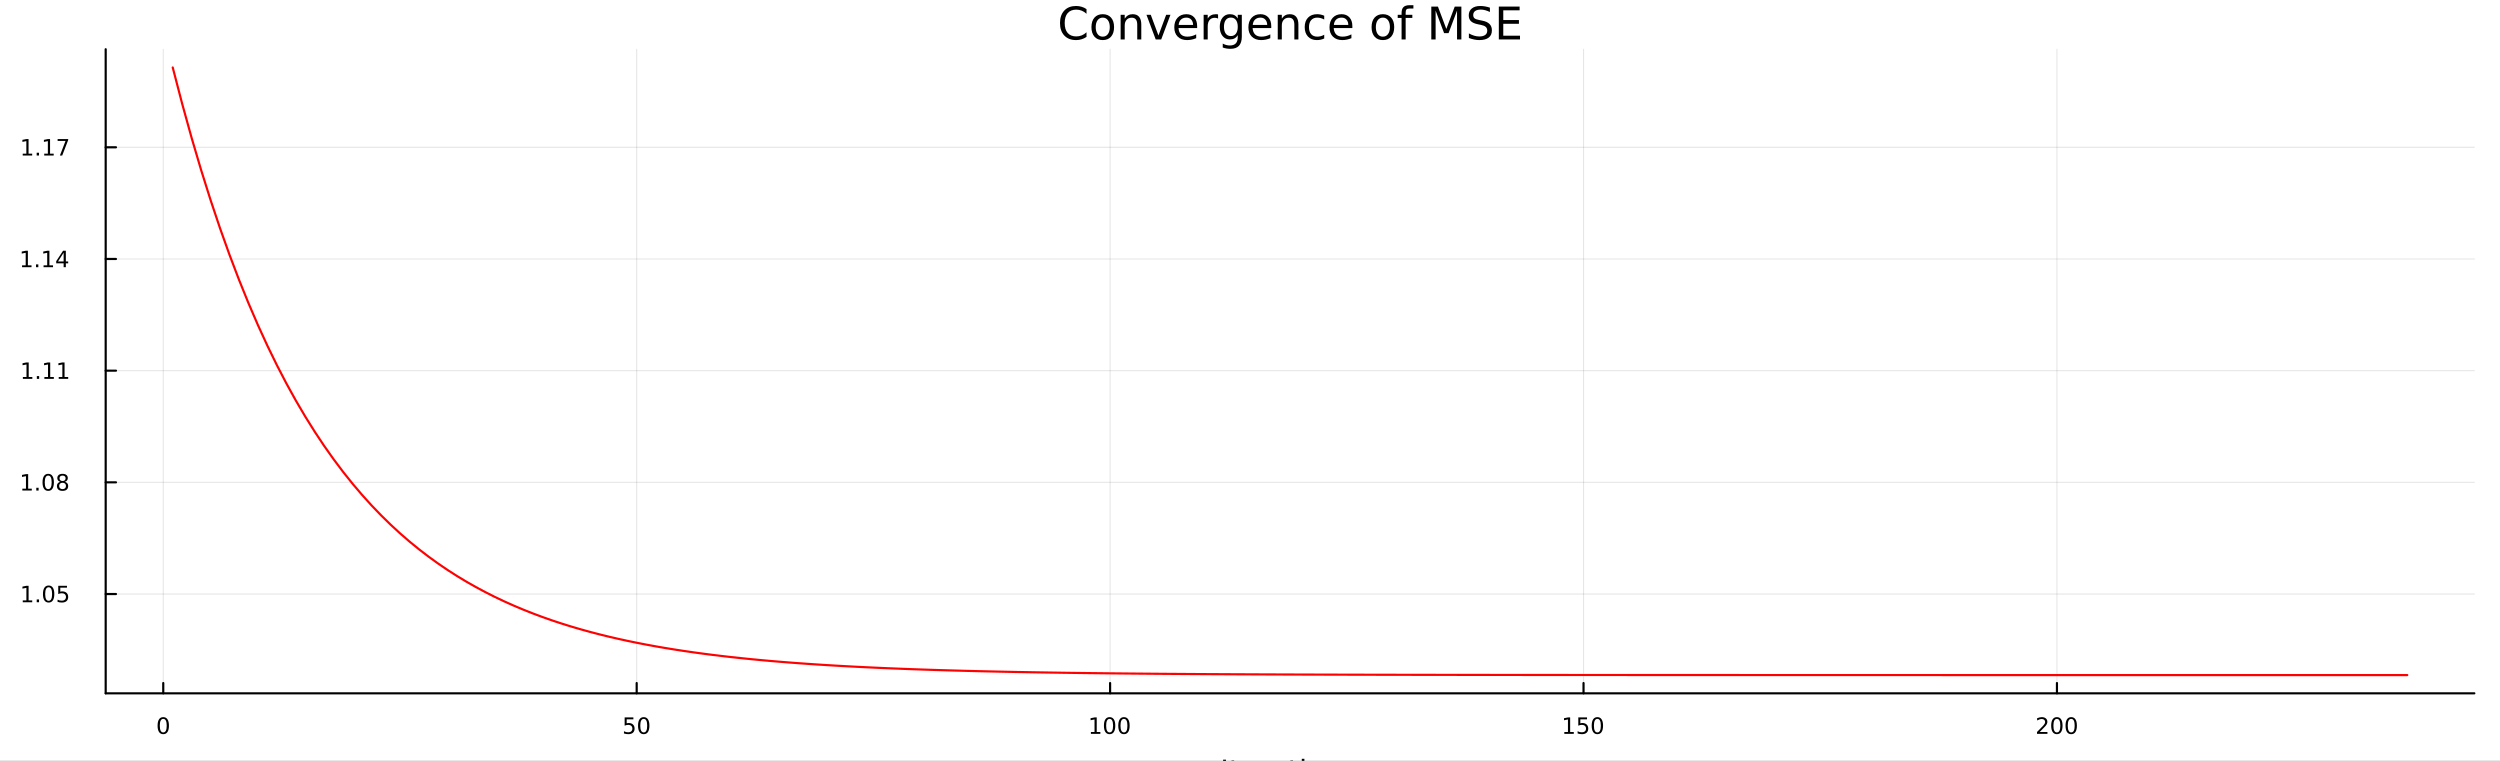 <?xml version="1.0" encoding="utf-8"?>
<svg xmlns="http://www.w3.org/2000/svg" xmlns:xlink="http://www.w3.org/1999/xlink" width="1150" height="350" viewBox="0 0 4600 1400">
<rect x="0" y="0" width="4600" height="1400" fill="#333333" stroke="none"/>
<defs>
  <clipPath id="clip360">
    <rect x="0" y="0" width="4600" height="1400"/>
  </clipPath>
</defs>
<path clip-path="url(#clip360)" d="M0 1400 L4600 1400 L4600 0 L0 0  Z" fill="#ffffff" fill-rule="evenodd" fill-opacity="1"/>
<defs>
  <clipPath id="clip361">
    <rect x="920" y="0" width="3221" height="1400"/>
  </clipPath>
</defs>
<path clip-path="url(#clip360)" d="M194.466 1275.71 L4552.76 1275.71 L4552.76 90.603 L194.466 90.603  Z" fill="#ffffff" fill-rule="evenodd" fill-opacity="1"/>
<defs>
  <clipPath id="clip362">
    <rect x="194" y="90" width="4359" height="1186"/>
  </clipPath>
</defs>
<polyline clip-path="url(#clip362)" style="stroke:#000000; stroke-linecap:round; stroke-linejoin:round; stroke-width:2; stroke-opacity:0.1; fill:none" points="300.392,1275.71 300.392,90.603 "/>
<polyline clip-path="url(#clip362)" style="stroke:#000000; stroke-linecap:round; stroke-linejoin:round; stroke-width:2; stroke-opacity:0.1; fill:none" points="1171.49,1275.71 1171.49,90.603 "/>
<polyline clip-path="url(#clip362)" style="stroke:#000000; stroke-linecap:round; stroke-linejoin:round; stroke-width:2; stroke-opacity:0.1; fill:none" points="2042.59,1275.71 2042.59,90.603 "/>
<polyline clip-path="url(#clip362)" style="stroke:#000000; stroke-linecap:round; stroke-linejoin:round; stroke-width:2; stroke-opacity:0.1; fill:none" points="2913.69,1275.71 2913.69,90.603 "/>
<polyline clip-path="url(#clip362)" style="stroke:#000000; stroke-linecap:round; stroke-linejoin:round; stroke-width:2; stroke-opacity:0.1; fill:none" points="3784.79,1275.71 3784.79,90.603 "/>
<polyline clip-path="url(#clip362)" style="stroke:#000000; stroke-linecap:round; stroke-linejoin:round; stroke-width:2; stroke-opacity:0.1; fill:none" points="194.466,1093.01 4552.76,1093.01 "/>
<polyline clip-path="url(#clip362)" style="stroke:#000000; stroke-linecap:round; stroke-linejoin:round; stroke-width:2; stroke-opacity:0.1; fill:none" points="194.466,887.514 4552.76,887.514 "/>
<polyline clip-path="url(#clip362)" style="stroke:#000000; stroke-linecap:round; stroke-linejoin:round; stroke-width:2; stroke-opacity:0.1; fill:none" points="194.466,682.02 4552.76,682.02 "/>
<polyline clip-path="url(#clip362)" style="stroke:#000000; stroke-linecap:round; stroke-linejoin:round; stroke-width:2; stroke-opacity:0.1; fill:none" points="194.466,476.527 4552.76,476.527 "/>
<polyline clip-path="url(#clip362)" style="stroke:#000000; stroke-linecap:round; stroke-linejoin:round; stroke-width:2; stroke-opacity:0.1; fill:none" points="194.466,271.033 4552.76,271.033 "/>
<polyline clip-path="url(#clip360)" style="stroke:#000000; stroke-linecap:round; stroke-linejoin:round; stroke-width:4; stroke-opacity:1; fill:none" points="194.466,1275.71 4552.76,1275.71 "/>
<polyline clip-path="url(#clip360)" style="stroke:#000000; stroke-linecap:round; stroke-linejoin:round; stroke-width:4; stroke-opacity:1; fill:none" points="300.392,1275.71 300.392,1256.81 "/>
<polyline clip-path="url(#clip360)" style="stroke:#000000; stroke-linecap:round; stroke-linejoin:round; stroke-width:4; stroke-opacity:1; fill:none" points="1171.49,1275.71 1171.49,1256.81 "/>
<polyline clip-path="url(#clip360)" style="stroke:#000000; stroke-linecap:round; stroke-linejoin:round; stroke-width:4; stroke-opacity:1; fill:none" points="2042.59,1275.71 2042.59,1256.81 "/>
<polyline clip-path="url(#clip360)" style="stroke:#000000; stroke-linecap:round; stroke-linejoin:round; stroke-width:4; stroke-opacity:1; fill:none" points="2913.69,1275.71 2913.69,1256.81 "/>
<polyline clip-path="url(#clip360)" style="stroke:#000000; stroke-linecap:round; stroke-linejoin:round; stroke-width:4; stroke-opacity:1; fill:none" points="3784.79,1275.71 3784.79,1256.81 "/>
<path clip-path="url(#clip360)" d="M300.392 1322.76 Q297.232 1322.76 295.632 1325.88 Q294.052 1328.98 294.052 1335.22 Q294.052 1341.43 295.632 1344.55 Q297.232 1347.65 300.392 1347.65 Q303.572 1347.65 305.152 1344.55 Q306.752 1341.43 306.752 1335.22 Q306.752 1328.98 305.152 1325.88 Q303.572 1322.76 300.392 1322.76 M300.392 1319.52 Q305.476 1319.52 308.149 1323.55 Q310.843 1327.56 310.843 1335.22 Q310.843 1342.85 308.149 1346.88 Q305.476 1350.89 300.392 1350.89 Q295.308 1350.89 292.614 1346.88 Q289.941 1342.85 289.941 1335.22 Q289.941 1327.56 292.614 1323.55 Q295.308 1319.52 300.392 1319.52 Z" fill="#000000" fill-rule="nonzero" fill-opacity="1" /><path clip-path="url(#clip360)" d="M1149.35 1320.07 L1165.42 1320.07 L1165.42 1323.51 L1153.1 1323.51 L1153.1 1330.92 Q1153.99 1330.62 1154.88 1330.48 Q1155.77 1330.31 1156.67 1330.31 Q1161.73 1330.31 1164.69 1333.09 Q1167.64 1335.86 1167.64 1340.6 Q1167.64 1345.48 1164.61 1348.2 Q1161.57 1350.89 1156.04 1350.89 Q1154.13 1350.89 1152.15 1350.57 Q1150.18 1350.24 1148.08 1349.6 L1148.08 1345.48 Q1149.9 1346.48 1151.85 1346.96 Q1153.79 1347.45 1155.96 1347.45 Q1159.46 1347.45 1161.51 1345.61 Q1163.55 1343.76 1163.55 1340.6 Q1163.55 1337.44 1161.51 1335.6 Q1159.46 1333.76 1155.96 1333.76 Q1154.32 1333.76 1152.68 1334.12 Q1151.06 1334.49 1149.35 1335.26 L1149.35 1320.07 Z" fill="#000000" fill-rule="nonzero" fill-opacity="1" /><path clip-path="url(#clip360)" d="M1184.46 1322.76 Q1181.3 1322.76 1179.7 1325.88 Q1178.12 1328.98 1178.12 1335.22 Q1178.12 1341.43 1179.7 1344.55 Q1181.3 1347.65 1184.46 1347.65 Q1187.64 1347.65 1189.22 1344.55 Q1190.82 1341.43 1190.82 1335.22 Q1190.82 1328.98 1189.22 1325.88 Q1187.64 1322.76 1184.46 1322.76 M1184.46 1319.52 Q1189.54 1319.52 1192.21 1323.55 Q1194.91 1327.56 1194.91 1335.22 Q1194.91 1342.85 1192.21 1346.88 Q1189.54 1350.89 1184.46 1350.89 Q1179.37 1350.89 1176.68 1346.88 Q1174 1342.85 1174 1335.22 Q1174 1327.56 1176.68 1323.55 Q1179.37 1319.52 1184.46 1319.52 Z" fill="#000000" fill-rule="nonzero" fill-opacity="1" /><path clip-path="url(#clip360)" d="M2007.25 1346.86 L2013.93 1346.86 L2013.93 1323.79 L2006.66 1325.25 L2006.66 1321.52 L2013.89 1320.07 L2017.98 1320.07 L2017.98 1346.86 L2024.67 1346.86 L2024.67 1350.31 L2007.25 1350.31 L2007.25 1346.86 Z" fill="#000000" fill-rule="nonzero" fill-opacity="1" /><path clip-path="url(#clip360)" d="M2041.68 1322.76 Q2038.52 1322.76 2036.92 1325.88 Q2035.34 1328.98 2035.34 1335.22 Q2035.34 1341.43 2036.92 1344.55 Q2038.52 1347.65 2041.68 1347.65 Q2044.86 1347.65 2046.44 1344.55 Q2048.04 1341.43 2048.04 1335.22 Q2048.04 1328.98 2046.44 1325.88 Q2044.86 1322.76 2041.68 1322.76 M2041.68 1319.52 Q2046.77 1319.52 2049.44 1323.55 Q2052.13 1327.56 2052.13 1335.22 Q2052.13 1342.85 2049.44 1346.88 Q2046.77 1350.89 2041.68 1350.89 Q2036.6 1350.89 2033.9 1346.88 Q2031.23 1342.85 2031.23 1335.22 Q2031.23 1327.56 2033.9 1323.55 Q2036.6 1319.52 2041.68 1319.52 Z" fill="#000000" fill-rule="nonzero" fill-opacity="1" /><path clip-path="url(#clip360)" d="M2068.07 1322.76 Q2064.91 1322.76 2063.31 1325.88 Q2061.73 1328.98 2061.73 1335.22 Q2061.73 1341.43 2063.31 1344.55 Q2064.91 1347.65 2068.07 1347.65 Q2071.25 1347.65 2072.83 1344.55 Q2074.43 1341.43 2074.43 1335.22 Q2074.43 1328.98 2072.83 1325.88 Q2071.25 1322.76 2068.07 1322.76 M2068.07 1319.52 Q2073.16 1319.52 2075.83 1323.55 Q2078.52 1327.56 2078.52 1335.22 Q2078.52 1342.85 2075.83 1346.88 Q2073.16 1350.89 2068.07 1350.89 Q2062.99 1350.89 2060.3 1346.88 Q2057.62 1342.85 2057.62 1335.22 Q2057.62 1327.56 2060.3 1323.55 Q2062.99 1319.52 2068.07 1319.52 Z" fill="#000000" fill-rule="nonzero" fill-opacity="1" /><path clip-path="url(#clip360)" d="M2878.35 1346.86 L2885.03 1346.86 L2885.03 1323.79 L2877.76 1325.25 L2877.76 1321.52 L2884.99 1320.07 L2889.08 1320.07 L2889.08 1346.86 L2895.77 1346.86 L2895.77 1350.31 L2878.35 1350.31 L2878.35 1346.86 Z" fill="#000000" fill-rule="nonzero" fill-opacity="1" /><path clip-path="url(#clip360)" d="M2904.07 1320.07 L2920.13 1320.07 L2920.13 1323.51 L2907.82 1323.51 L2907.82 1330.92 Q2908.71 1330.62 2909.6 1330.48 Q2910.49 1330.31 2911.38 1330.31 Q2916.45 1330.31 2919.41 1333.09 Q2922.36 1335.86 2922.36 1340.6 Q2922.36 1345.48 2919.32 1348.2 Q2916.29 1350.89 2910.76 1350.89 Q2908.85 1350.89 2906.87 1350.57 Q2904.9 1350.24 2902.8 1349.6 L2902.8 1345.48 Q2904.62 1346.48 2906.56 1346.96 Q2908.51 1347.45 2910.68 1347.45 Q2914.18 1347.45 2916.23 1345.61 Q2918.27 1343.76 2918.27 1340.6 Q2918.27 1337.44 2916.23 1335.6 Q2914.18 1333.76 2910.68 1333.76 Q2909.03 1333.76 2907.39 1334.12 Q2905.77 1334.49 2904.07 1335.26 L2904.07 1320.07 Z" fill="#000000" fill-rule="nonzero" fill-opacity="1" /><path clip-path="url(#clip360)" d="M2939.17 1322.76 Q2936.01 1322.76 2934.41 1325.88 Q2932.83 1328.98 2932.83 1335.22 Q2932.83 1341.43 2934.41 1344.55 Q2936.01 1347.65 2939.17 1347.65 Q2942.35 1347.65 2943.93 1344.55 Q2945.53 1341.43 2945.53 1335.22 Q2945.53 1328.98 2943.93 1325.88 Q2942.35 1322.76 2939.17 1322.76 M2939.17 1319.52 Q2944.26 1319.52 2946.93 1323.55 Q2949.62 1327.56 2949.62 1335.22 Q2949.62 1342.85 2946.93 1346.88 Q2944.26 1350.89 2939.17 1350.89 Q2934.09 1350.89 2931.4 1346.88 Q2928.72 1342.85 2928.72 1335.22 Q2928.72 1327.56 2931.4 1323.55 Q2934.09 1319.52 2939.17 1319.52 Z" fill="#000000" fill-rule="nonzero" fill-opacity="1" /><path clip-path="url(#clip360)" d="M3753.02 1346.86 L3767.3 1346.86 L3767.3 1350.31 L3748.1 1350.31 L3748.1 1346.86 Q3750.43 1344.45 3754.44 1340.4 Q3758.47 1336.33 3759.51 1335.15 Q3761.47 1332.95 3762.24 1331.43 Q3763.03 1329.89 3763.03 1328.41 Q3763.03 1326 3761.33 1324.48 Q3759.65 1322.96 3756.93 1322.96 Q3755.01 1322.96 3752.86 1323.63 Q3750.74 1324.3 3748.31 1325.66 L3748.31 1321.52 Q3750.78 1320.53 3752.92 1320.02 Q3755.07 1319.52 3756.85 1319.52 Q3761.55 1319.52 3764.35 1321.87 Q3767.14 1324.22 3767.14 1328.15 Q3767.14 1330.01 3766.43 1331.69 Q3765.74 1333.35 3763.9 1335.62 Q3763.39 1336.21 3760.68 1339.02 Q3757.97 1341.82 3753.02 1346.86 Z" fill="#000000" fill-rule="nonzero" fill-opacity="1" /><path clip-path="url(#clip360)" d="M3784.64 1322.76 Q3781.48 1322.76 3779.88 1325.88 Q3778.3 1328.98 3778.3 1335.22 Q3778.3 1341.43 3779.88 1344.55 Q3781.48 1347.65 3784.64 1347.65 Q3787.82 1347.65 3789.4 1344.55 Q3791 1341.43 3791 1335.22 Q3791 1328.98 3789.4 1325.88 Q3787.82 1322.76 3784.64 1322.76 M3784.64 1319.52 Q3789.73 1319.52 3792.4 1323.55 Q3795.09 1327.56 3795.09 1335.22 Q3795.09 1342.85 3792.4 1346.88 Q3789.73 1350.89 3784.64 1350.89 Q3779.56 1350.89 3776.86 1346.88 Q3774.19 1342.85 3774.19 1335.22 Q3774.19 1327.56 3776.86 1323.55 Q3779.56 1319.52 3784.64 1319.52 Z" fill="#000000" fill-rule="nonzero" fill-opacity="1" /><path clip-path="url(#clip360)" d="M3811.03 1322.76 Q3807.87 1322.76 3806.27 1325.88 Q3804.69 1328.98 3804.69 1335.22 Q3804.69 1341.43 3806.27 1344.55 Q3807.87 1347.65 3811.03 1347.65 Q3814.21 1347.65 3815.79 1344.55 Q3817.39 1341.43 3817.39 1335.22 Q3817.39 1328.98 3815.79 1325.88 Q3814.21 1322.76 3811.03 1322.76 M3811.03 1319.52 Q3816.12 1319.52 3818.79 1323.55 Q3821.48 1327.56 3821.48 1335.22 Q3821.48 1342.85 3818.79 1346.88 Q3816.12 1350.89 3811.03 1350.89 Q3805.95 1350.89 3803.26 1346.88 Q3800.58 1342.85 3800.58 1335.22 Q3800.58 1327.56 3803.26 1323.55 Q3805.95 1319.52 3811.03 1319.52 Z" fill="#000000" fill-rule="nonzero" fill-opacity="1" /><path clip-path="url(#clip360)" d="M2250.53 1397.84 L2255.79 1397.84 L2255.79 1436.72 L2250.53 1436.72 L2250.53 1397.84 Z" fill="#000000" fill-rule="nonzero" fill-opacity="1" /><path clip-path="url(#clip360)" d="M2270.79 1399.27 L2270.79 1407.55 L2280.66 1407.55 L2280.66 1411.28 L2270.79 1411.28 L2270.79 1427.11 Q2270.79 1430.68 2271.75 1431.7 Q2272.74 1432.71 2275.73 1432.71 L2280.66 1432.71 L2280.66 1436.72 L2275.73 1436.72 Q2270.19 1436.72 2268.08 1434.66 Q2265.97 1432.58 2265.97 1427.11 L2265.97 1411.28 L2262.45 1411.28 L2262.45 1407.55 L2265.97 1407.55 L2265.97 1399.27 L2270.79 1399.27 Z" fill="#000000" fill-rule="nonzero" fill-opacity="1" /><path clip-path="url(#clip360)" d="M2311.91 1420.94 L2311.91 1423.28 L2289.87 1423.28 Q2290.19 1428.23 2292.84 1430.84 Q2295.53 1433.41 2300.29 1433.41 Q2303.05 1433.41 2305.63 1432.74 Q2308.23 1432.06 2310.79 1430.71 L2310.79 1435.24 Q2308.21 1436.33 2305.5 1436.9 Q2302.79 1437.48 2300 1437.48 Q2293.03 1437.48 2288.94 1433.41 Q2284.87 1429.35 2284.87 1422.42 Q2284.87 1415.26 2288.73 1411.07 Q2292.61 1406.85 2299.17 1406.85 Q2305.06 1406.85 2308.47 1410.65 Q2311.91 1414.43 2311.91 1420.94 M2307.11 1419.53 Q2307.06 1415.6 2304.9 1413.26 Q2302.77 1410.91 2299.22 1410.91 Q2295.21 1410.91 2292.79 1413.18 Q2290.4 1415.45 2290.03 1419.56 L2307.11 1419.53 Z" fill="#000000" fill-rule="nonzero" fill-opacity="1" /><path clip-path="url(#clip360)" d="M2336.67 1412.03 Q2335.86 1411.56 2334.9 1411.36 Q2333.96 1411.12 2332.82 1411.12 Q2328.75 1411.12 2326.57 1413.78 Q2324.41 1416.41 2324.41 1421.36 L2324.41 1436.72 L2319.59 1436.72 L2319.59 1407.55 L2324.41 1407.55 L2324.41 1412.09 Q2325.92 1409.43 2328.34 1408.15 Q2330.76 1406.85 2334.22 1406.85 Q2334.72 1406.85 2335.32 1406.93 Q2335.92 1406.98 2336.65 1407.11 L2336.67 1412.03 Z" fill="#000000" fill-rule="nonzero" fill-opacity="1" /><path clip-path="url(#clip360)" d="M2354.95 1422.06 Q2349.15 1422.06 2346.91 1423.39 Q2344.67 1424.72 2344.67 1427.92 Q2344.67 1430.47 2346.33 1431.98 Q2348.03 1433.47 2350.92 1433.47 Q2354.9 1433.47 2357.3 1430.65 Q2359.72 1427.81 2359.72 1423.13 L2359.72 1422.06 L2354.95 1422.06 M2364.51 1420.08 L2364.51 1436.72 L2359.72 1436.72 L2359.72 1432.29 Q2358.08 1434.95 2355.63 1436.23 Q2353.18 1437.48 2349.64 1437.48 Q2345.16 1437.48 2342.5 1434.98 Q2339.87 1432.45 2339.87 1428.23 Q2339.87 1423.31 2343.16 1420.81 Q2346.46 1418.31 2353 1418.31 L2359.72 1418.31 L2359.72 1417.84 Q2359.72 1414.53 2357.53 1412.74 Q2355.37 1410.91 2351.44 1410.91 Q2348.94 1410.91 2346.57 1411.51 Q2344.2 1412.11 2342.01 1413.31 L2342.01 1408.88 Q2344.64 1407.87 2347.11 1407.37 Q2349.59 1406.85 2351.93 1406.85 Q2358.26 1406.85 2361.38 1410.13 Q2364.51 1413.41 2364.51 1420.08 Z" fill="#000000" fill-rule="nonzero" fill-opacity="1" /><path clip-path="url(#clip360)" d="M2379.12 1399.27 L2379.12 1407.55 L2388.99 1407.55 L2388.99 1411.28 L2379.12 1411.28 L2379.12 1427.11 Q2379.12 1430.68 2380.08 1431.7 Q2381.07 1432.71 2384.07 1432.71 L2388.99 1432.71 L2388.99 1436.72 L2384.07 1436.72 Q2378.52 1436.72 2376.41 1434.66 Q2374.3 1432.58 2374.3 1427.11 L2374.3 1411.28 L2370.79 1411.28 L2370.79 1407.55 L2374.3 1407.55 L2374.3 1399.27 L2379.12 1399.27 Z" fill="#000000" fill-rule="nonzero" fill-opacity="1" /><path clip-path="url(#clip360)" d="M2395.29 1407.55 L2400.08 1407.55 L2400.08 1436.72 L2395.29 1436.72 L2395.29 1407.55 M2395.29 1396.2 L2400.08 1396.2 L2400.08 1402.27 L2395.29 1402.27 L2395.29 1396.2 Z" fill="#000000" fill-rule="nonzero" fill-opacity="1" /><path clip-path="url(#clip360)" d="M2421.41 1410.91 Q2417.56 1410.91 2415.32 1413.93 Q2413.08 1416.93 2413.08 1422.16 Q2413.08 1427.4 2415.29 1430.42 Q2417.53 1433.41 2421.41 1433.41 Q2425.24 1433.41 2427.48 1430.39 Q2429.72 1427.37 2429.72 1422.16 Q2429.72 1416.98 2427.48 1413.96 Q2425.24 1410.91 2421.41 1410.91 M2421.41 1406.85 Q2427.66 1406.85 2431.23 1410.91 Q2434.8 1414.98 2434.8 1422.16 Q2434.8 1429.33 2431.23 1433.41 Q2427.66 1437.48 2421.41 1437.48 Q2415.13 1437.48 2411.57 1433.41 Q2408.02 1429.33 2408.02 1422.16 Q2408.02 1414.98 2411.57 1410.91 Q2415.13 1406.85 2421.41 1406.85 Z" fill="#000000" fill-rule="nonzero" fill-opacity="1" /><path clip-path="url(#clip360)" d="M2466.98 1419.12 L2466.98 1436.72 L2462.19 1436.72 L2462.19 1419.27 Q2462.19 1415.13 2460.58 1413.08 Q2458.96 1411.02 2455.73 1411.02 Q2451.85 1411.02 2449.61 1413.49 Q2447.37 1415.97 2447.37 1420.24 L2447.37 1436.72 L2442.56 1436.72 L2442.56 1407.55 L2447.37 1407.55 L2447.37 1412.09 Q2449.09 1409.46 2451.41 1408.15 Q2453.75 1406.85 2456.8 1406.85 Q2461.83 1406.85 2464.4 1409.98 Q2466.98 1413.08 2466.98 1419.12 Z" fill="#000000" fill-rule="nonzero" fill-opacity="1" /><path clip-path="url(#clip360)" d="M2495.13 1408.41 L2495.13 1412.95 Q2493.1 1411.9 2490.92 1411.38 Q2488.73 1410.86 2486.38 1410.86 Q2482.82 1410.86 2481.02 1411.96 Q2479.25 1413.05 2479.25 1415.24 Q2479.25 1416.9 2480.52 1417.87 Q2481.8 1418.8 2485.65 1419.66 L2487.3 1420.03 Q2492.4 1421.12 2494.53 1423.13 Q2496.7 1425.11 2496.7 1428.67 Q2496.7 1432.74 2493.47 1435.11 Q2490.26 1437.48 2484.64 1437.48 Q2482.3 1437.48 2479.74 1437.01 Q2477.22 1436.56 2474.4 1435.65 L2474.4 1430.71 Q2477.06 1432.09 2479.64 1432.79 Q2482.22 1433.47 2484.74 1433.47 Q2488.13 1433.47 2489.95 1432.32 Q2491.77 1431.15 2491.77 1429.04 Q2491.77 1427.09 2490.45 1426.04 Q2489.14 1425 2484.69 1424.04 L2483.02 1423.65 Q2478.57 1422.71 2476.59 1420.78 Q2474.61 1418.83 2474.61 1415.45 Q2474.61 1411.33 2477.53 1409.09 Q2480.45 1406.85 2485.81 1406.85 Q2488.47 1406.85 2490.81 1407.24 Q2493.15 1407.63 2495.13 1408.41 Z" fill="#000000" fill-rule="nonzero" fill-opacity="1" /><polyline clip-path="url(#clip360)" style="stroke:#000000; stroke-linecap:round; stroke-linejoin:round; stroke-width:4; stroke-opacity:1; fill:none" points="194.466,1275.71 194.466,90.603 "/>
<polyline clip-path="url(#clip360)" style="stroke:#000000; stroke-linecap:round; stroke-linejoin:round; stroke-width:4; stroke-opacity:1; fill:none" points="194.466,1093.01 213.364,1093.01 "/>
<polyline clip-path="url(#clip360)" style="stroke:#000000; stroke-linecap:round; stroke-linejoin:round; stroke-width:4; stroke-opacity:1; fill:none" points="194.466,887.514 213.364,887.514 "/>
<polyline clip-path="url(#clip360)" style="stroke:#000000; stroke-linecap:round; stroke-linejoin:round; stroke-width:4; stroke-opacity:1; fill:none" points="194.466,682.02 213.364,682.02 "/>
<polyline clip-path="url(#clip360)" style="stroke:#000000; stroke-linecap:round; stroke-linejoin:round; stroke-width:4; stroke-opacity:1; fill:none" points="194.466,476.527 213.364,476.527 "/>
<polyline clip-path="url(#clip360)" style="stroke:#000000; stroke-linecap:round; stroke-linejoin:round; stroke-width:4; stroke-opacity:1; fill:none" points="194.466,271.033 213.364,271.033 "/>
<path clip-path="url(#clip360)" d="M41.876 1104.68 L48.56 1104.68 L48.56 1081.61 L41.288 1083.07 L41.288 1079.35 L48.519 1077.89 L52.611 1077.89 L52.611 1104.68 L59.295 1104.68 L59.295 1108.13 L41.876 1108.13 L41.876 1104.68 Z" fill="#000000" fill-rule="nonzero" fill-opacity="1" /><path clip-path="url(#clip360)" d="M67.558 1102.98 L71.832 1102.98 L71.832 1108.13 L67.558 1108.13 L67.558 1102.98 Z" fill="#000000" fill-rule="nonzero" fill-opacity="1" /><path clip-path="url(#clip360)" d="M89.494 1080.58 Q86.335 1080.58 84.734 1083.7 Q83.154 1086.8 83.154 1093.04 Q83.154 1099.26 84.734 1102.38 Q86.335 1105.47 89.494 1105.47 Q92.674 1105.47 94.254 1102.38 Q95.854 1099.26 95.854 1093.04 Q95.854 1086.8 94.254 1083.7 Q92.674 1080.58 89.494 1080.58 M89.494 1077.34 Q94.578 1077.34 97.252 1081.37 Q99.945 1085.38 99.945 1093.04 Q99.945 1100.67 97.252 1104.7 Q94.578 1108.71 89.494 1108.71 Q84.41 1108.71 81.716 1104.7 Q79.043 1100.67 79.043 1093.04 Q79.043 1085.38 81.716 1081.37 Q84.41 1077.34 89.494 1077.34 Z" fill="#000000" fill-rule="nonzero" fill-opacity="1" /><path clip-path="url(#clip360)" d="M107.176 1077.89 L123.238 1077.89 L123.238 1081.33 L110.923 1081.33 L110.923 1088.74 Q111.815 1088.44 112.706 1088.3 Q113.597 1088.14 114.488 1088.14 Q119.552 1088.14 122.509 1090.91 Q125.466 1093.69 125.466 1098.43 Q125.466 1103.31 122.428 1106.02 Q119.39 1108.71 113.86 1108.71 Q111.956 1108.71 109.971 1108.39 Q108.007 1108.07 105.9 1107.42 L105.9 1103.31 Q107.723 1104.3 109.668 1104.79 Q111.612 1105.27 113.779 1105.27 Q117.283 1105.27 119.329 1103.43 Q121.375 1101.59 121.375 1098.43 Q121.375 1095.27 119.329 1093.42 Q117.283 1091.58 113.779 1091.58 Q112.139 1091.58 110.498 1091.94 Q108.878 1092.31 107.176 1093.08 L107.176 1077.89 Z" fill="#000000" fill-rule="nonzero" fill-opacity="1" /><path clip-path="url(#clip360)" d="M41.086 899.191 L47.77 899.191 L47.77 876.121 L40.498 877.579 L40.498 873.852 L47.729 872.394 L51.821 872.394 L51.821 899.191 L58.505 899.191 L58.505 902.634 L41.086 902.634 L41.086 899.191 Z" fill="#000000" fill-rule="nonzero" fill-opacity="1" /><path clip-path="url(#clip360)" d="M66.769 897.489 L71.042 897.489 L71.042 902.634 L66.769 902.634 L66.769 897.489 Z" fill="#000000" fill-rule="nonzero" fill-opacity="1" /><path clip-path="url(#clip360)" d="M88.704 875.088 Q85.544 875.088 83.944 878.207 Q82.365 881.306 82.365 887.544 Q82.365 893.762 83.944 896.881 Q85.544 899.98 88.704 899.98 Q91.884 899.98 93.464 896.881 Q95.064 893.762 95.064 887.544 Q95.064 881.306 93.464 878.207 Q91.884 875.088 88.704 875.088 M88.704 871.847 Q93.788 871.847 96.462 875.878 Q99.156 879.888 99.156 887.544 Q99.156 895.18 96.462 899.211 Q93.788 903.221 88.704 903.221 Q83.62 903.221 80.927 899.211 Q78.253 895.18 78.253 887.544 Q78.253 879.888 80.927 875.878 Q83.62 871.847 88.704 871.847 Z" fill="#000000" fill-rule="nonzero" fill-opacity="1" /><path clip-path="url(#clip360)" d="M115.096 888.273 Q112.179 888.273 110.498 889.833 Q108.837 891.393 108.837 894.127 Q108.837 896.861 110.498 898.421 Q112.179 899.98 115.096 899.98 Q118.013 899.98 119.694 898.421 Q121.375 896.841 121.375 894.127 Q121.375 891.393 119.694 889.833 Q118.033 888.273 115.096 888.273 M111.004 886.531 Q108.371 885.883 106.893 884.081 Q105.434 882.278 105.434 879.685 Q105.434 876.06 108.007 873.953 Q110.599 871.847 115.096 871.847 Q119.613 871.847 122.185 873.953 Q124.757 876.06 124.757 879.685 Q124.757 882.278 123.279 884.081 Q121.82 885.883 119.208 886.531 Q122.165 887.22 123.805 889.225 Q125.466 891.23 125.466 894.127 Q125.466 898.522 122.772 900.872 Q120.099 903.221 115.096 903.221 Q110.093 903.221 107.399 900.872 Q104.726 898.522 104.726 894.127 Q104.726 891.23 106.386 889.225 Q108.047 887.22 111.004 886.531 M109.506 880.07 Q109.506 882.42 110.964 883.736 Q112.443 885.053 115.096 885.053 Q117.729 885.053 119.208 883.736 Q120.706 882.42 120.706 880.07 Q120.706 877.721 119.208 876.404 Q117.729 875.088 115.096 875.088 Q112.443 875.088 110.964 876.404 Q109.506 877.721 109.506 880.07 Z" fill="#000000" fill-rule="nonzero" fill-opacity="1" /><path clip-path="url(#clip360)" d="M42.078 693.697 L48.762 693.697 L48.762 670.627 L41.491 672.085 L41.491 668.359 L48.722 666.9 L52.813 666.9 L52.813 693.697 L59.497 693.697 L59.497 697.14 L42.078 697.14 L42.078 693.697 Z" fill="#000000" fill-rule="nonzero" fill-opacity="1" /><path clip-path="url(#clip360)" d="M67.761 691.996 L72.035 691.996 L72.035 697.14 L67.761 697.14 L67.761 691.996 Z" fill="#000000" fill-rule="nonzero" fill-opacity="1" /><path clip-path="url(#clip360)" d="M81.656 693.697 L88.34 693.697 L88.34 670.627 L81.068 672.085 L81.068 668.359 L88.299 666.9 L92.391 666.9 L92.391 693.697 L99.075 693.697 L99.075 697.14 L81.656 697.14 L81.656 693.697 Z" fill="#000000" fill-rule="nonzero" fill-opacity="1" /><path clip-path="url(#clip360)" d="M108.047 693.697 L114.731 693.697 L114.731 670.627 L107.46 672.085 L107.46 668.359 L114.691 666.9 L118.782 666.9 L118.782 693.697 L125.466 693.697 L125.466 697.14 L108.047 697.14 L108.047 693.697 Z" fill="#000000" fill-rule="nonzero" fill-opacity="1" /><path clip-path="url(#clip360)" d="M40.58 488.203 L47.264 488.203 L47.264 465.133 L39.992 466.592 L39.992 462.865 L47.223 461.407 L51.314 461.407 L51.314 488.203 L57.998 488.203 L57.998 491.647 L40.58 491.647 L40.58 488.203 Z" fill="#000000" fill-rule="nonzero" fill-opacity="1" /><path clip-path="url(#clip360)" d="M66.262 486.502 L70.536 486.502 L70.536 491.647 L66.262 491.647 L66.262 486.502 Z" fill="#000000" fill-rule="nonzero" fill-opacity="1" /><path clip-path="url(#clip360)" d="M80.157 488.203 L86.841 488.203 L86.841 465.133 L79.57 466.592 L79.57 462.865 L86.8 461.407 L90.892 461.407 L90.892 488.203 L97.576 488.203 L97.576 491.647 L80.157 491.647 L80.157 488.203 Z" fill="#000000" fill-rule="nonzero" fill-opacity="1" /><path clip-path="url(#clip360)" d="M117.081 464.971 L106.751 481.114 L117.081 481.114 L117.081 464.971 M116.007 461.407 L121.152 461.407 L121.152 481.114 L125.466 481.114 L125.466 484.517 L121.152 484.517 L121.152 491.647 L117.081 491.647 L117.081 484.517 L103.429 484.517 L103.429 480.567 L116.007 461.407 Z" fill="#000000" fill-rule="nonzero" fill-opacity="1" /><path clip-path="url(#clip360)" d="M41.795 282.71 L48.479 282.71 L48.479 259.64 L41.207 261.098 L41.207 257.371 L48.438 255.913 L52.53 255.913 L52.53 282.71 L59.214 282.71 L59.214 286.153 L41.795 286.153 L41.795 282.71 Z" fill="#000000" fill-rule="nonzero" fill-opacity="1" /><path clip-path="url(#clip360)" d="M67.478 281.008 L71.751 281.008 L71.751 286.153 L67.478 286.153 L67.478 281.008 Z" fill="#000000" fill-rule="nonzero" fill-opacity="1" /><path clip-path="url(#clip360)" d="M81.372 282.71 L88.056 282.71 L88.056 259.64 L80.785 261.098 L80.785 257.371 L88.016 255.913 L92.107 255.913 L92.107 282.71 L98.791 282.71 L98.791 286.153 L81.372 286.153 L81.372 282.71 Z" fill="#000000" fill-rule="nonzero" fill-opacity="1" /><path clip-path="url(#clip360)" d="M106.022 255.913 L125.466 255.913 L125.466 257.655 L114.488 286.153 L110.215 286.153 L120.544 259.356 L106.022 259.356 L106.022 255.913 Z" fill="#000000" fill-rule="nonzero" fill-opacity="1" /><path clip-path="url(#clip360)" d="M1999.19 16.755 L1999.19 25.383 Q1995.05 21.535 1990.36 19.631 Q1985.7 17.727 1980.43 17.727 Q1970.06 17.727 1964.55 24.087 Q1959.04 30.406 1959.04 42.397 Q1959.04 54.347 1964.55 60.707 Q1970.06 67.026 1980.43 67.026 Q1985.7 67.026 1990.36 65.122 Q1995.05 63.218 1999.19 59.37 L1999.19 67.918 Q1994.89 70.834 1990.07 72.292 Q1985.29 73.751 1979.94 73.751 Q1966.21 73.751 1958.31 65.365 Q1950.41 56.94 1950.41 42.397 Q1950.41 27.814 1958.31 19.428 Q1966.21 11.002 1979.94 11.002 Q1985.37 11.002 1990.15 12.461 Q1994.97 13.878 1999.19 16.755 Z" fill="#000000" fill-rule="nonzero" fill-opacity="1" /><path clip-path="url(#clip360)" d="M2029.08 32.431 Q2023.09 32.431 2019.6 37.131 Q2016.12 41.789 2016.12 49.931 Q2016.12 58.074 2019.56 62.773 Q2023.05 67.431 2029.08 67.431 Q2035.04 67.431 2038.52 62.732 Q2042 58.033 2042 49.931 Q2042 41.87 2038.52 37.171 Q2035.04 32.431 2029.08 32.431 M2029.08 26.112 Q2038.8 26.112 2044.35 32.431 Q2049.9 38.751 2049.9 49.931 Q2049.9 61.071 2044.35 67.431 Q2038.8 73.751 2029.08 73.751 Q2019.32 73.751 2013.77 67.431 Q2008.26 61.071 2008.26 49.931 Q2008.26 38.751 2013.77 32.431 Q2019.32 26.112 2029.08 26.112 Z" fill="#000000" fill-rule="nonzero" fill-opacity="1" /><path clip-path="url(#clip360)" d="M2099.97 45.192 L2099.97 72.576 L2092.52 72.576 L2092.52 45.435 Q2092.52 38.994 2090.01 35.794 Q2087.5 32.594 2082.47 32.594 Q2076.44 32.594 2072.95 36.442 Q2069.47 40.29 2069.47 46.934 L2069.47 72.576 L2061.97 72.576 L2061.97 27.206 L2069.47 27.206 L2069.47 34.254 Q2072.14 30.163 2075.75 28.138 Q2079.39 26.112 2084.13 26.112 Q2091.95 26.112 2095.96 30.973 Q2099.97 35.794 2099.97 45.192 Z" fill="#000000" fill-rule="nonzero" fill-opacity="1" /><path clip-path="url(#clip360)" d="M2109.49 27.206 L2117.39 27.206 L2131.57 65.284 L2145.75 27.206 L2153.65 27.206 L2136.63 72.576 L2126.51 72.576 L2109.49 27.206 Z" fill="#000000" fill-rule="nonzero" fill-opacity="1" /><path clip-path="url(#clip360)" d="M2202.74 48.028 L2202.74 51.673 L2168.47 51.673 Q2168.96 59.37 2173.09 63.421 Q2177.26 67.431 2184.68 67.431 Q2188.97 67.431 2192.98 66.378 Q2197.03 65.325 2201 63.218 L2201 70.267 Q2196.99 71.968 2192.78 72.86 Q2188.57 73.751 2184.23 73.751 Q2173.37 73.751 2167.01 67.431 Q2160.7 61.112 2160.7 50.337 Q2160.7 39.197 2166.69 32.675 Q2172.73 26.112 2182.93 26.112 Q2192.09 26.112 2197.4 32.026 Q2202.74 37.9 2202.74 48.028 M2195.29 45.84 Q2195.21 39.723 2191.85 36.077 Q2188.53 32.431 2183.02 32.431 Q2176.78 32.431 2173.01 35.956 Q2169.28 39.48 2168.72 45.88 L2195.29 45.84 Z" fill="#000000" fill-rule="nonzero" fill-opacity="1" /><path clip-path="url(#clip360)" d="M2241.27 34.173 Q2240.01 33.444 2238.51 33.12 Q2237.06 32.756 2235.27 32.756 Q2228.95 32.756 2225.55 36.888 Q2222.19 40.979 2222.19 48.676 L2222.19 72.576 L2214.69 72.576 L2214.69 27.206 L2222.19 27.206 L2222.19 34.254 Q2224.54 30.122 2228.31 28.138 Q2232.07 26.112 2237.46 26.112 Q2238.23 26.112 2239.16 26.234 Q2240.09 26.315 2241.23 26.517 L2241.27 34.173 Z" fill="#000000" fill-rule="nonzero" fill-opacity="1" /><path clip-path="url(#clip360)" d="M2277.48 49.364 Q2277.48 41.263 2274.12 36.806 Q2270.8 32.35 2264.76 32.35 Q2258.77 32.35 2255.41 36.806 Q2252.08 41.263 2252.08 49.364 Q2252.08 57.426 2255.41 61.882 Q2258.77 66.338 2264.76 66.338 Q2270.8 66.338 2274.12 61.882 Q2277.48 57.426 2277.48 49.364 M2284.94 66.945 Q2284.94 78.531 2279.79 84.162 Q2274.65 89.833 2264.03 89.833 Q2260.1 89.833 2256.62 89.225 Q2253.14 88.658 2249.86 87.443 L2249.86 80.192 Q2253.14 81.974 2256.34 82.825 Q2259.54 83.675 2262.86 83.675 Q2270.19 83.675 2273.84 79.827 Q2277.48 76.019 2277.48 68.282 L2277.48 64.596 Q2275.17 68.606 2271.57 70.591 Q2267.96 72.576 2262.94 72.576 Q2254.6 72.576 2249.49 66.216 Q2244.39 59.856 2244.39 49.364 Q2244.39 38.832 2249.49 32.472 Q2254.6 26.112 2262.94 26.112 Q2267.96 26.112 2271.57 28.097 Q2275.17 30.082 2277.48 34.092 L2277.48 27.206 L2284.94 27.206 L2284.94 66.945 Z" fill="#000000" fill-rule="nonzero" fill-opacity="1" /><path clip-path="url(#clip360)" d="M2339.1 48.028 L2339.1 51.673 L2304.83 51.673 Q2305.31 59.37 2309.44 63.421 Q2313.62 67.431 2321.03 67.431 Q2325.32 67.431 2329.33 66.378 Q2333.39 65.325 2337.36 63.218 L2337.36 70.267 Q2333.35 71.968 2329.13 72.86 Q2324.92 73.751 2320.58 73.751 Q2309.73 73.751 2303.37 67.431 Q2297.05 61.112 2297.05 50.337 Q2297.05 39.197 2303.04 32.675 Q2309.08 26.112 2319.29 26.112 Q2328.44 26.112 2333.75 32.026 Q2339.1 37.9 2339.1 48.028 M2331.64 45.84 Q2331.56 39.723 2328.2 36.077 Q2324.88 32.431 2319.37 32.431 Q2313.13 32.431 2309.36 35.956 Q2305.64 39.48 2305.07 45.88 L2331.64 45.84 Z" fill="#000000" fill-rule="nonzero" fill-opacity="1" /><path clip-path="url(#clip360)" d="M2389.05 45.192 L2389.05 72.576 L2381.59 72.576 L2381.59 45.435 Q2381.59 38.994 2379.08 35.794 Q2376.57 32.594 2371.55 32.594 Q2365.51 32.594 2362.03 36.442 Q2358.54 40.29 2358.54 46.934 L2358.54 72.576 L2351.05 72.576 L2351.05 27.206 L2358.54 27.206 L2358.54 34.254 Q2361.22 30.163 2364.82 28.138 Q2368.47 26.112 2373.21 26.112 Q2381.02 26.112 2385.03 30.973 Q2389.05 35.794 2389.05 45.192 Z" fill="#000000" fill-rule="nonzero" fill-opacity="1" /><path clip-path="url(#clip360)" d="M2436.56 28.948 L2436.56 35.915 Q2433.4 34.173 2430.2 33.323 Q2427.04 32.431 2423.8 32.431 Q2416.55 32.431 2412.54 37.05 Q2408.53 41.627 2408.53 49.931 Q2408.53 58.236 2412.54 62.854 Q2416.55 67.431 2423.8 67.431 Q2427.04 67.431 2430.2 66.581 Q2433.4 65.689 2436.56 63.948 L2436.56 70.834 Q2433.44 72.292 2430.08 73.022 Q2426.76 73.751 2422.99 73.751 Q2412.74 73.751 2406.71 67.31 Q2400.67 60.869 2400.67 49.931 Q2400.67 38.832 2406.75 32.472 Q2412.86 26.112 2423.48 26.112 Q2426.92 26.112 2430.2 26.841 Q2433.48 27.53 2436.56 28.948 Z" fill="#000000" fill-rule="nonzero" fill-opacity="1" /><path clip-path="url(#clip360)" d="M2488.33 48.028 L2488.33 51.673 L2454.06 51.673 Q2454.55 59.37 2458.68 63.421 Q2462.85 67.431 2470.27 67.431 Q2474.56 67.431 2478.57 66.378 Q2482.62 65.325 2486.59 63.218 L2486.59 70.267 Q2482.58 71.968 2478.37 72.86 Q2474.15 73.751 2469.82 73.751 Q2458.96 73.751 2452.6 67.431 Q2446.28 61.112 2446.28 50.337 Q2446.28 39.197 2452.28 32.675 Q2458.32 26.112 2468.52 26.112 Q2477.68 26.112 2482.99 32.026 Q2488.33 37.9 2488.33 48.028 M2480.88 45.84 Q2480.8 39.723 2477.44 36.077 Q2474.11 32.431 2468.6 32.431 Q2462.37 32.431 2458.6 35.956 Q2454.87 39.48 2454.31 45.88 L2480.88 45.84 Z" fill="#000000" fill-rule="nonzero" fill-opacity="1" /><path clip-path="url(#clip360)" d="M2544.52 32.431 Q2538.52 32.431 2535.04 37.131 Q2531.56 41.789 2531.56 49.931 Q2531.56 58.074 2535 62.773 Q2538.48 67.431 2544.52 67.431 Q2550.47 67.431 2553.96 62.732 Q2557.44 58.033 2557.44 49.931 Q2557.44 41.87 2553.96 37.171 Q2550.47 32.431 2544.52 32.431 M2544.52 26.112 Q2554.24 26.112 2559.79 32.431 Q2565.34 38.751 2565.34 49.931 Q2565.34 61.071 2559.79 67.431 Q2554.24 73.751 2544.52 73.751 Q2534.76 73.751 2529.21 67.431 Q2523.7 61.071 2523.7 49.931 Q2523.7 38.751 2529.21 32.431 Q2534.76 26.112 2544.52 26.112 Z" fill="#000000" fill-rule="nonzero" fill-opacity="1" /><path clip-path="url(#clip360)" d="M2600.66 9.544 L2600.66 15.742 L2593.53 15.742 Q2589.52 15.742 2587.94 17.362 Q2586.41 18.983 2586.41 23.195 L2586.41 27.206 L2598.68 27.206 L2598.68 32.999 L2586.41 32.999 L2586.41 72.576 L2578.91 72.576 L2578.91 32.999 L2571.78 32.999 L2571.78 27.206 L2578.91 27.206 L2578.91 24.046 Q2578.91 16.471 2582.44 13.028 Q2585.96 9.544 2593.62 9.544 L2600.66 9.544 Z" fill="#000000" fill-rule="nonzero" fill-opacity="1" /><path clip-path="url(#clip360)" d="M2633.6 12.096 L2645.79 12.096 L2661.23 53.253 L2676.74 12.096 L2688.93 12.096 L2688.93 72.576 L2680.95 72.576 L2680.95 19.469 L2665.36 60.95 L2657.13 60.95 L2641.54 19.469 L2641.54 72.576 L2633.6 72.576 L2633.6 12.096 Z" fill="#000000" fill-rule="nonzero" fill-opacity="1" /><path clip-path="url(#clip360)" d="M2741.43 14.081 L2741.43 22.061 Q2736.77 19.833 2732.64 18.739 Q2728.51 17.646 2724.66 17.646 Q2717.98 17.646 2714.33 20.238 Q2710.73 22.831 2710.73 27.611 Q2710.73 31.621 2713.12 33.687 Q2715.55 35.713 2722.27 36.969 L2727.21 37.981 Q2736.37 39.723 2740.7 44.139 Q2745.08 48.514 2745.08 55.886 Q2745.08 64.677 2739.16 69.214 Q2733.29 73.751 2721.91 73.751 Q2717.61 73.751 2712.75 72.778 Q2707.93 71.806 2702.75 69.902 L2702.75 61.477 Q2707.73 64.272 2712.51 65.689 Q2717.29 67.107 2721.91 67.107 Q2728.92 67.107 2732.72 64.353 Q2736.53 61.598 2736.53 56.494 Q2736.53 52.038 2733.78 49.526 Q2731.06 47.015 2724.82 45.759 L2719.84 44.787 Q2710.69 42.964 2706.6 39.075 Q2702.5 35.186 2702.5 28.259 Q2702.5 20.238 2708.13 15.62 Q2713.81 11.002 2723.73 11.002 Q2727.98 11.002 2732.4 11.772 Q2736.82 12.542 2741.43 14.081 Z" fill="#000000" fill-rule="nonzero" fill-opacity="1" /><path clip-path="url(#clip360)" d="M2757.84 12.096 L2796.08 12.096 L2796.08 18.983 L2766.02 18.983 L2766.02 36.888 L2794.82 36.888 L2794.82 43.774 L2766.02 43.774 L2766.02 65.689 L2796.81 65.689 L2796.81 72.576 L2757.84 72.576 L2757.84 12.096 Z" fill="#000000" fill-rule="nonzero" fill-opacity="1" /><polyline clip-path="url(#clip362)" style="stroke:#ff0000; stroke-linecap:round; stroke-linejoin:round; stroke-width:4; stroke-opacity:1; fill:none" points="317.814,124.143 335.236,191.105 352.658,253.932 370.08,312.892 387.502,368.233 404.924,420.186 422.346,468.967 439.768,514.776 457.19,557.802 474.612,598.22 492.034,636.193 509.456,671.875 526.878,705.408 544.3,736.927 561.722,766.555 579.144,794.409 596.566,820.6 613.988,845.229 631.41,868.391 648.832,890.178 666.254,910.672 683.676,929.952 701.098,948.092 718.52,965.16 735.942,981.223 753.364,996.34 770.786,1010.57 788.208,1023.96 805.63,1036.57 823.052,1048.44 840.474,1059.61 857.896,1070.13 875.318,1080.04 892.74,1089.37 910.162,1098.16 927.584,1106.44 945.006,1114.23 962.428,1121.57 979.85,1128.49 997.272,1135.01 1014.69,1141.15 1032.12,1146.93 1049.54,1152.38 1066.96,1157.51 1084.38,1162.35 1101.8,1166.91 1119.23,1171.21 1136.65,1175.26 1154.07,1179.08 1171.49,1182.67 1188.91,1186.06 1206.34,1189.26 1223.76,1192.27 1241.18,1195.11 1258.6,1197.79 1276.02,1200.32 1293.45,1202.7 1310.87,1204.94 1328.29,1207.05 1345.71,1209.05 1363.13,1210.93 1380.56,1212.7 1397.98,1214.37 1415.4,1215.95 1432.82,1217.44 1450.24,1218.84 1467.67,1220.16 1485.09,1221.41 1502.51,1222.58 1519.93,1223.69 1537.35,1224.74 1554.78,1225.73 1572.2,1226.66 1589.62,1227.53 1607.04,1228.36 1624.46,1229.14 1641.89,1229.88 1659.31,1230.57 1676.73,1231.23 1694.15,1231.85 1711.57,1232.43 1729,1232.98 1746.42,1233.5 1763.84,1233.99 1781.26,1234.45 1798.68,1234.89 1816.11,1235.3 1833.53,1235.68 1850.95,1236.05 1868.37,1236.4 1885.79,1236.72 1903.22,1237.03 1920.64,1237.32 1938.06,1237.59 1955.48,1237.85 1972.9,1238.09 1990.33,1238.32 2007.75,1238.54 2025.17,1238.74 2042.59,1238.94 2060.01,1239.12 2077.44,1239.29 2094.86,1239.45 2112.28,1239.6 2129.7,1239.75 2147.12,1239.89 2164.55,1240.01 2181.97,1240.13 2199.39,1240.25 2216.81,1240.36 2234.23,1240.46 2251.66,1240.55 2269.08,1240.65 2286.5,1240.73 2303.92,1240.81 2321.35,1240.89 2338.77,1240.96 2356.19,1241.03 2373.61,1241.09 2391.03,1241.15 2408.46,1241.21 2425.88,1241.26 2443.3,1241.31 2460.72,1241.36 2478.14,1241.41 2495.57,1241.45 2512.99,1241.49 2530.41,1241.53 2547.83,1241.56 2565.25,1241.6 2582.68,1241.63 2600.1,1241.66 2617.52,1241.69 2634.94,1241.72 2652.36,1241.74 2669.79,1241.76 2687.21,1241.79 2704.63,1241.81 2722.05,1241.83 2739.47,1241.85 2756.9,1241.87 2774.32,1241.88 2791.74,1241.9 2809.16,1241.91 2826.58,1241.93 2844.01,1241.94 2861.43,1241.95 2878.85,1241.97 2896.27,1241.98 2913.69,1241.99 2931.12,1242 2948.54,1242.01 2965.96,1242.02 2983.38,1242.02 3000.8,1242.03 3018.23,1242.04 3035.65,1242.05 3053.07,1242.05 3070.49,1242.06 3087.91,1242.07 3105.34,1242.07 3122.76,1242.08 3140.18,1242.08 3157.6,1242.09 3175.02,1242.09 3192.45,1242.09 3209.87,1242.1 3227.29,1242.1 3244.71,1242.11 3262.13,1242.11 3279.56,1242.11 3296.98,1242.12 3314.4,1242.12 3331.82,1242.12 3349.24,1242.12 3366.67,1242.13 3384.09,1242.13 3401.51,1242.13 3418.93,1242.13 3436.35,1242.13 3453.78,1242.14 3471.2,1242.14 3488.62,1242.14 3506.04,1242.14 3523.46,1242.14 3540.89,1242.14 3558.31,1242.14 3575.73,1242.15 3593.15,1242.15 3610.57,1242.15 3628,1242.15 3645.42,1242.15 3662.84,1242.15 3680.26,1242.15 3697.68,1242.15 3715.11,1242.15 3732.53,1242.15 3749.95,1242.15 3767.37,1242.16 3784.79,1242.16 3802.22,1242.16 3819.64,1242.16 3837.06,1242.16 3854.48,1242.16 3871.9,1242.16 3889.33,1242.16 3906.75,1242.16 3924.17,1242.16 3941.59,1242.16 3959.01,1242.16 3976.44,1242.16 3993.86,1242.16 4011.28,1242.16 4028.7,1242.16 4046.12,1242.16 4063.55,1242.16 4080.97,1242.16 4098.39,1242.16 4115.81,1242.16 4133.23,1242.16 4150.66,1242.16 4168.08,1242.16 4185.5,1242.16 4202.92,1242.16 4220.34,1242.16 4237.77,1242.16 4255.19,1242.16 4272.61,1242.16 4290.03,1242.16 4307.45,1242.16 4324.88,1242.16 4342.3,1242.16 4359.72,1242.16 4377.14,1242.16 4394.56,1242.16 4411.99,1242.16 4429.41,1242.16 "/>
</svg>
